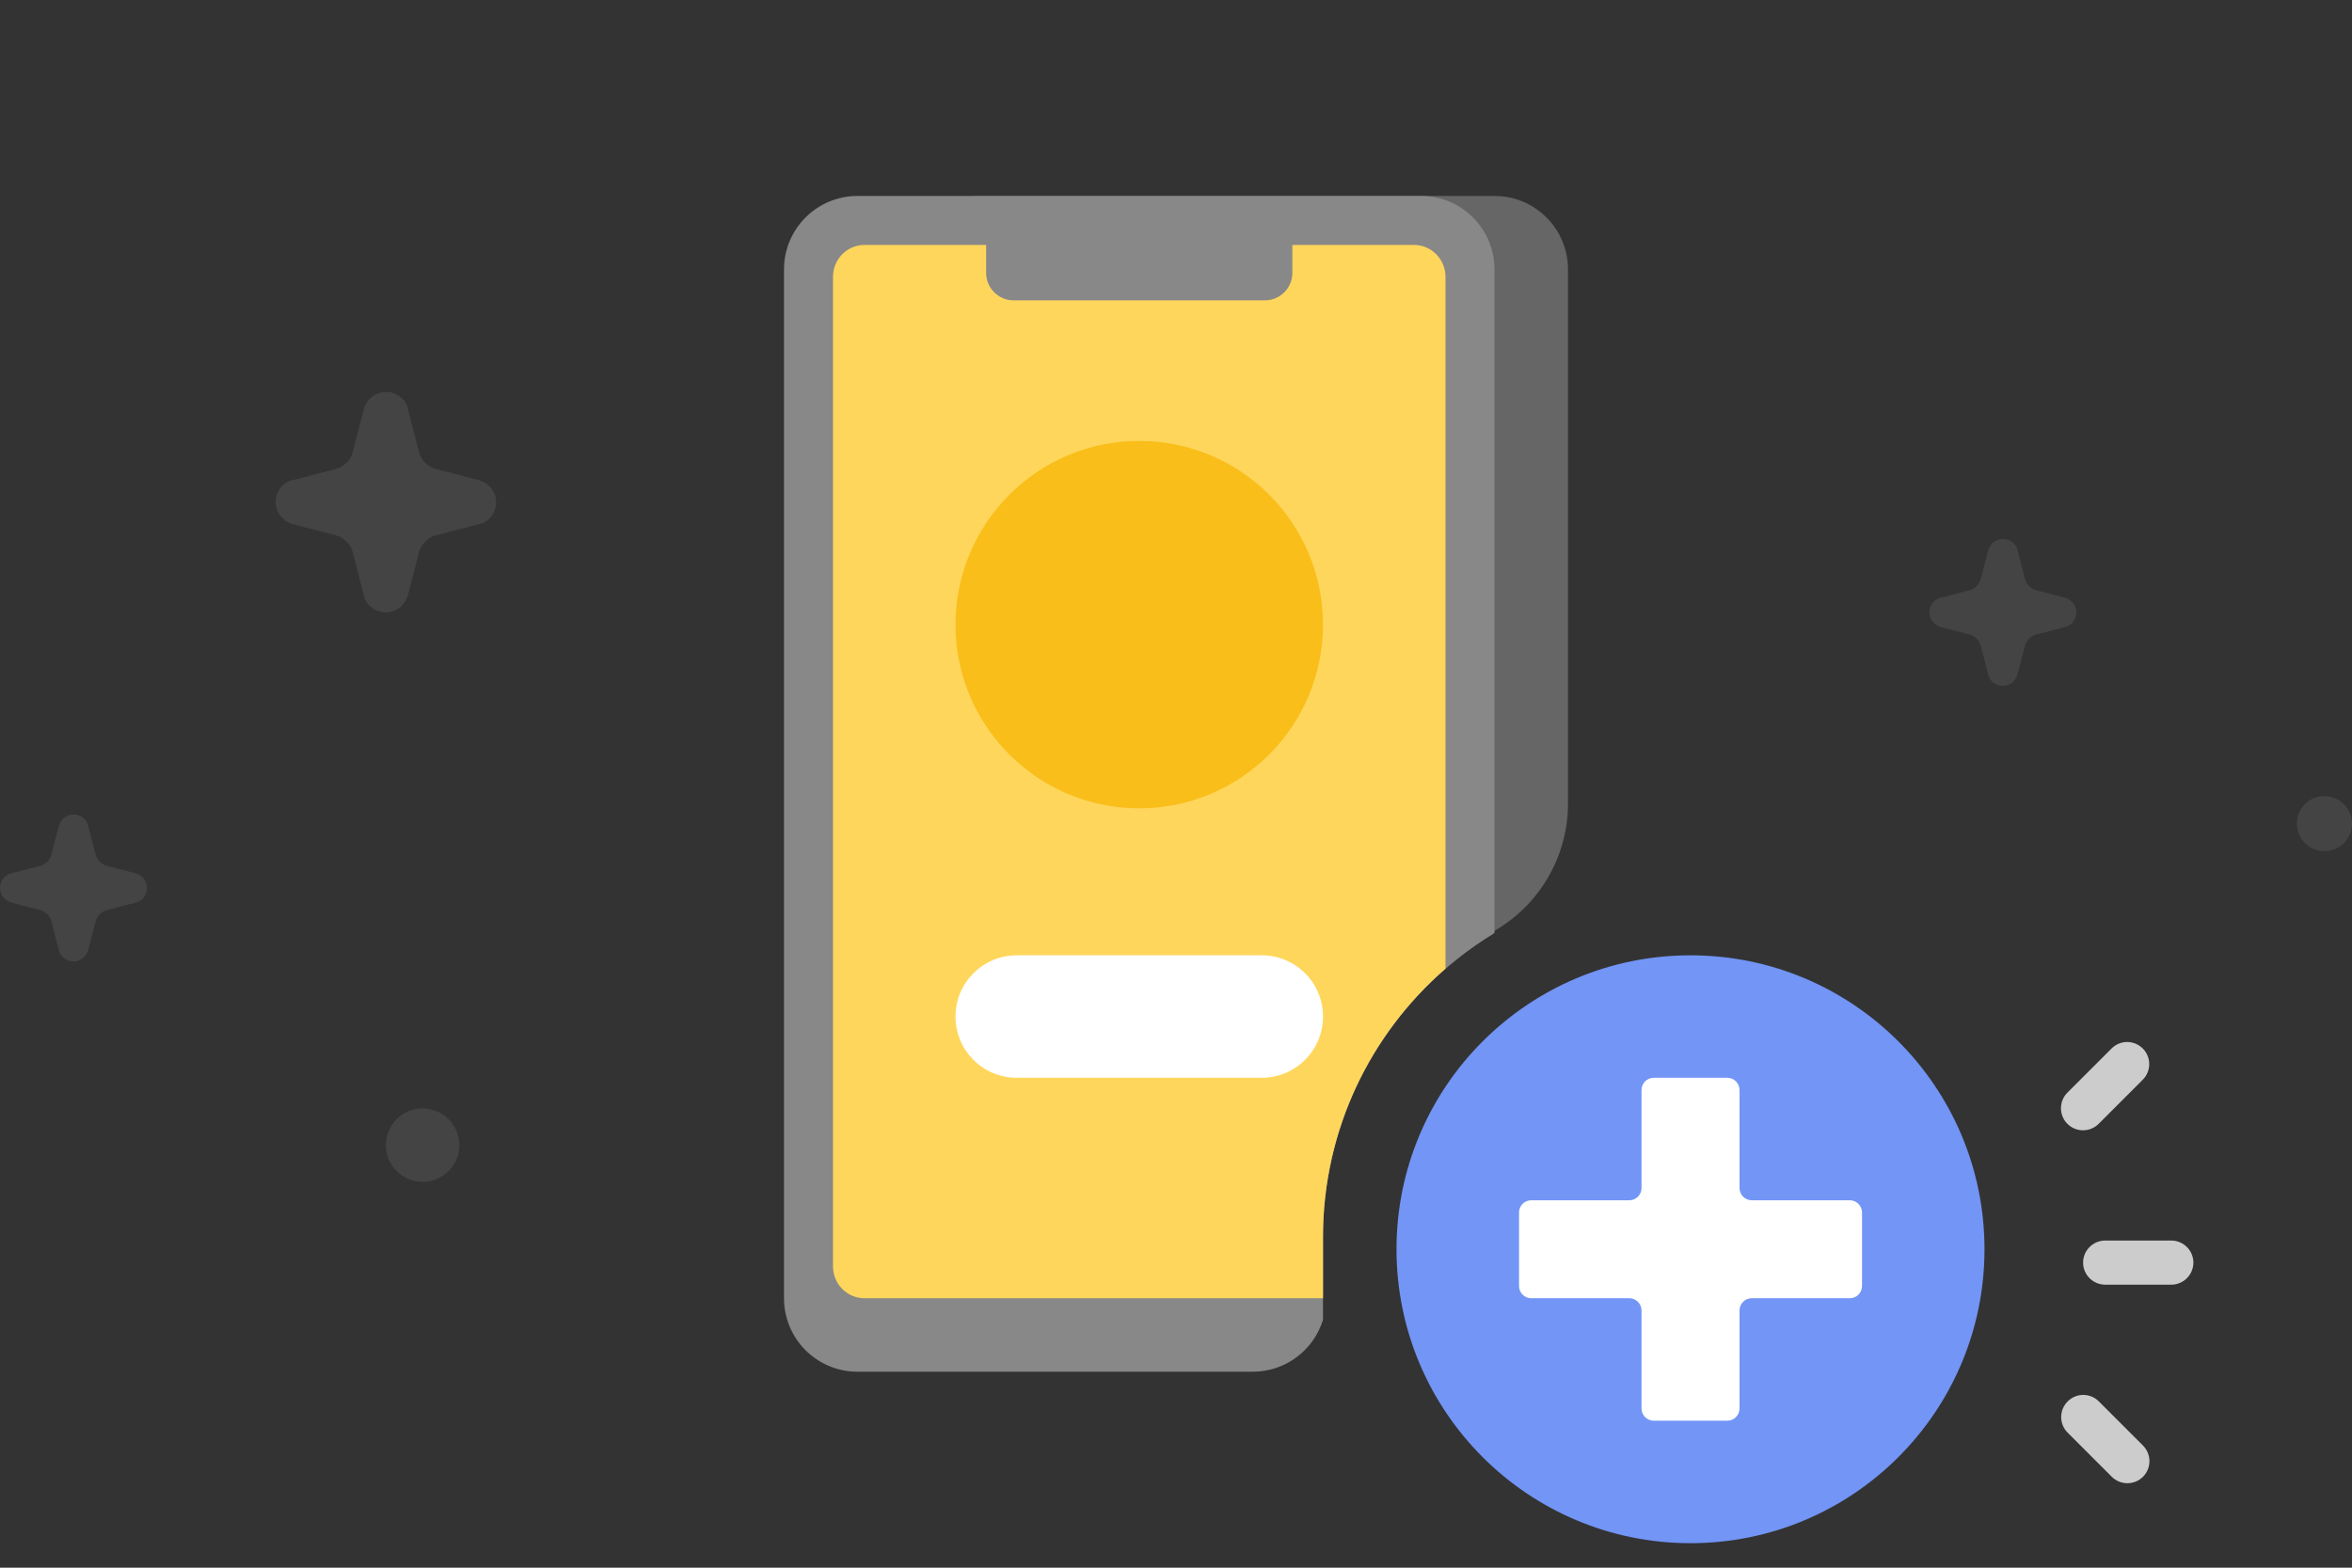 <svg width="96" height="64" viewBox="0 0 96 64" fill="none" xmlns="http://www.w3.org/2000/svg">
<rect x="0" y="0" width="96" height="64" fill="#333333" stroke="none"/>
<g opacity="0.2">
<path d="M79.221 24.4L80.379 24.1C80.593 24.057 80.807 23.843 80.85 23.629L81.15 22.471C81.236 22.171 81.493 22 81.75 22C82.05 22 82.307 22.214 82.35 22.471L82.65 23.629C82.693 23.843 82.907 24.057 83.121 24.1L84.279 24.4C84.579 24.486 84.75 24.743 84.75 25C84.75 25.3 84.536 25.557 84.279 25.6L83.121 25.9C82.907 25.943 82.693 26.157 82.65 26.371L82.35 27.529C82.264 27.829 82.007 28 81.75 28C81.45 28 81.193 27.786 81.15 27.529L80.85 26.371C80.807 26.157 80.593 25.943 80.379 25.9L79.221 25.6C78.921 25.514 78.75 25.257 78.75 25C78.75 24.7 78.964 24.443 79.221 24.4Z" fill="#888888"/>
<path d="M11.957 19.6L13.693 19.15C14.014 19.086 14.336 18.764 14.4 18.443L14.85 16.707C14.979 16.257 15.364 16 15.75 16C16.2 16 16.586 16.321 16.65 16.707L17.1 18.443C17.164 18.764 17.486 19.086 17.807 19.15L19.543 19.6C19.993 19.729 20.25 20.114 20.25 20.5C20.25 20.95 19.929 21.336 19.543 21.4L17.807 21.85C17.486 21.914 17.164 22.236 17.1 22.557L16.65 24.293C16.521 24.743 16.136 25 15.75 25C15.3 25 14.914 24.679 14.85 24.293L14.4 22.557C14.336 22.236 14.014 21.914 13.693 21.85L11.957 21.4C11.507 21.271 11.25 20.886 11.25 20.5C11.25 20.05 11.571 19.664 11.957 19.6Z" fill="#888888"/>
<path d="M0.471 35.65L1.629 35.35C1.843 35.307 2.057 35.093 2.1 34.879L2.4 33.721C2.486 33.421 2.743 33.25 3 33.25C3.3 33.25 3.557 33.464 3.6 33.721L3.9 34.879C3.943 35.093 4.157 35.307 4.371 35.35L5.529 35.65C5.829 35.736 6 35.993 6 36.25C6 36.55 5.786 36.807 5.529 36.85L4.371 37.15C4.157 37.193 3.943 37.407 3.9 37.621L3.6 38.779C3.514 39.079 3.257 39.25 3 39.25C2.7 39.25 2.443 39.036 2.4 38.779L2.1 37.621C2.057 37.407 1.843 37.193 1.629 37.15L0.471 36.85C0.171 36.764 0 36.507 0 36.25C0 35.95 0.214 35.693 0.471 35.65Z" fill="#888888"/>
<path d="M94.875 34.75C94.256 34.75 93.75 34.244 93.75 33.625C93.75 33.006 94.256 32.5 94.875 32.5C95.494 32.5 96 33.006 96 33.625C96 34.244 95.494 34.75 94.875 34.75Z" fill="#888888"/>
<path d="M17.25 48.25C16.425 48.25 15.75 47.575 15.75 46.75C15.75 45.925 16.425 45.25 17.25 45.25C18.075 45.25 18.75 45.925 18.75 46.75C18.75 47.575 18.075 48.25 17.25 48.25Z" fill="#888888"/>
</g>
<path d="M40 8H61C62.657 8 64 9.343 64 11V32.803C64 34.907 62.898 36.857 61.095 37.943L61 38L60.9 38.149C57.395 40.31 54.879 43.923 54.19 48.149L51.154 52.672C50.597 53.502 49.663 54 48.663 54H40C38.343 54 37 52.657 37 51V11C37 9.343 38.343 8 40 8Z" fill="#666666"/>
<path d="M35 8H58C59.657 8 61 9.343 61 11V38.088C56.804 40.629 54 45.237 54 50.5V53.881C53.623 55.108 52.482 56 51.132 56H35C33.343 56 32 54.657 32 53V11C32 9.343 33.343 8 35 8Z" fill="#888888"/>
<path d="M40.25 11.138V10H35.283C34.572 10 34 10.586 34 11.303V51.697C34 52.414 34.572 53 35.283 53H54V50.5C54 46.126 55.937 42.204 59 39.545V11.303C59 10.586 58.428 10 57.717 10H52.75V11.138C52.75 11.759 52.246 12.263 51.625 12.263H41.375C40.754 12.263 40.25 11.759 40.25 11.138Z" fill="#FFD65C"/>
<path d="M54 25.5C54 21.358 50.642 18 46.5 18C42.358 18 39 21.358 39 25.5C39 29.642 42.358 33 46.5 33C50.642 33 54 29.642 54 25.5Z" fill="#F9BE1A"/>
<path d="M39 41.5C39 40.119 40.119 39 41.5 39H51.5C52.881 39 54 40.119 54 41.5C54 42.881 52.881 44 51.5 44H41.5C40.119 44 39 42.881 39 41.5Z" fill="white"/>
<path d="M69 63C75.628 63 81 57.627 81 51C81 44.373 75.628 39 69 39C62.373 39 57 44.373 57 51C57 57.627 62.373 63 69 63Z" fill="#7295F6"/>
<path d="M85.924 50.645H88.626C89.121 50.645 89.526 51.05 89.526 51.545C89.526 52.04 89.121 52.446 88.626 52.446H85.924C85.429 52.446 85.024 52.04 85.024 51.545C85.024 51.05 85.429 50.645 85.924 50.645Z" fill="#CCCCCC"/>
<path d="M86.825 42.539C87.054 42.539 87.284 42.629 87.46 42.805C87.811 43.156 87.811 43.728 87.46 44.079L85.659 45.88C85.307 46.231 84.736 46.231 84.384 45.88C84.033 45.529 84.033 44.957 84.384 44.606L86.185 42.805C86.361 42.629 86.591 42.539 86.82 42.539H86.825Z" fill="#CCCCCC"/>
<path d="M85.028 56.947C84.799 56.947 84.569 57.037 84.394 57.213C84.042 57.564 84.042 58.136 84.394 58.487L86.195 60.288C86.546 60.639 87.118 60.639 87.469 60.288C87.82 59.937 87.82 59.365 87.469 59.014L85.668 57.213C85.492 57.037 85.263 56.947 85.033 56.947H85.028Z" fill="#CCCCCC"/>
<path fill-rule="evenodd" clip-rule="evenodd" d="M71.001 44.5C71.001 44.224 70.777 44 70.501 44H67.501C67.224 44 67.001 44.224 67.001 44.5V48.5C67.001 48.776 66.777 49 66.501 49L62.501 49C62.224 49 62.001 49.224 62.001 49.5V52.5C62.001 52.776 62.224 53 62.501 53H66.501C66.777 53 67.001 53.224 67.001 53.5V57.5C67.001 57.776 67.224 58 67.501 58L70.501 58C70.777 58 71.001 57.776 71.001 57.5V53.5C71.001 53.224 71.224 53 71.501 53H75.501C75.777 53 76.001 52.776 76.001 52.5V49.5C76.001 49.224 75.777 49 75.501 49L71.501 49C71.224 49 71.001 48.776 71.001 48.5V44.5Z" fill="white"/>
</svg>
